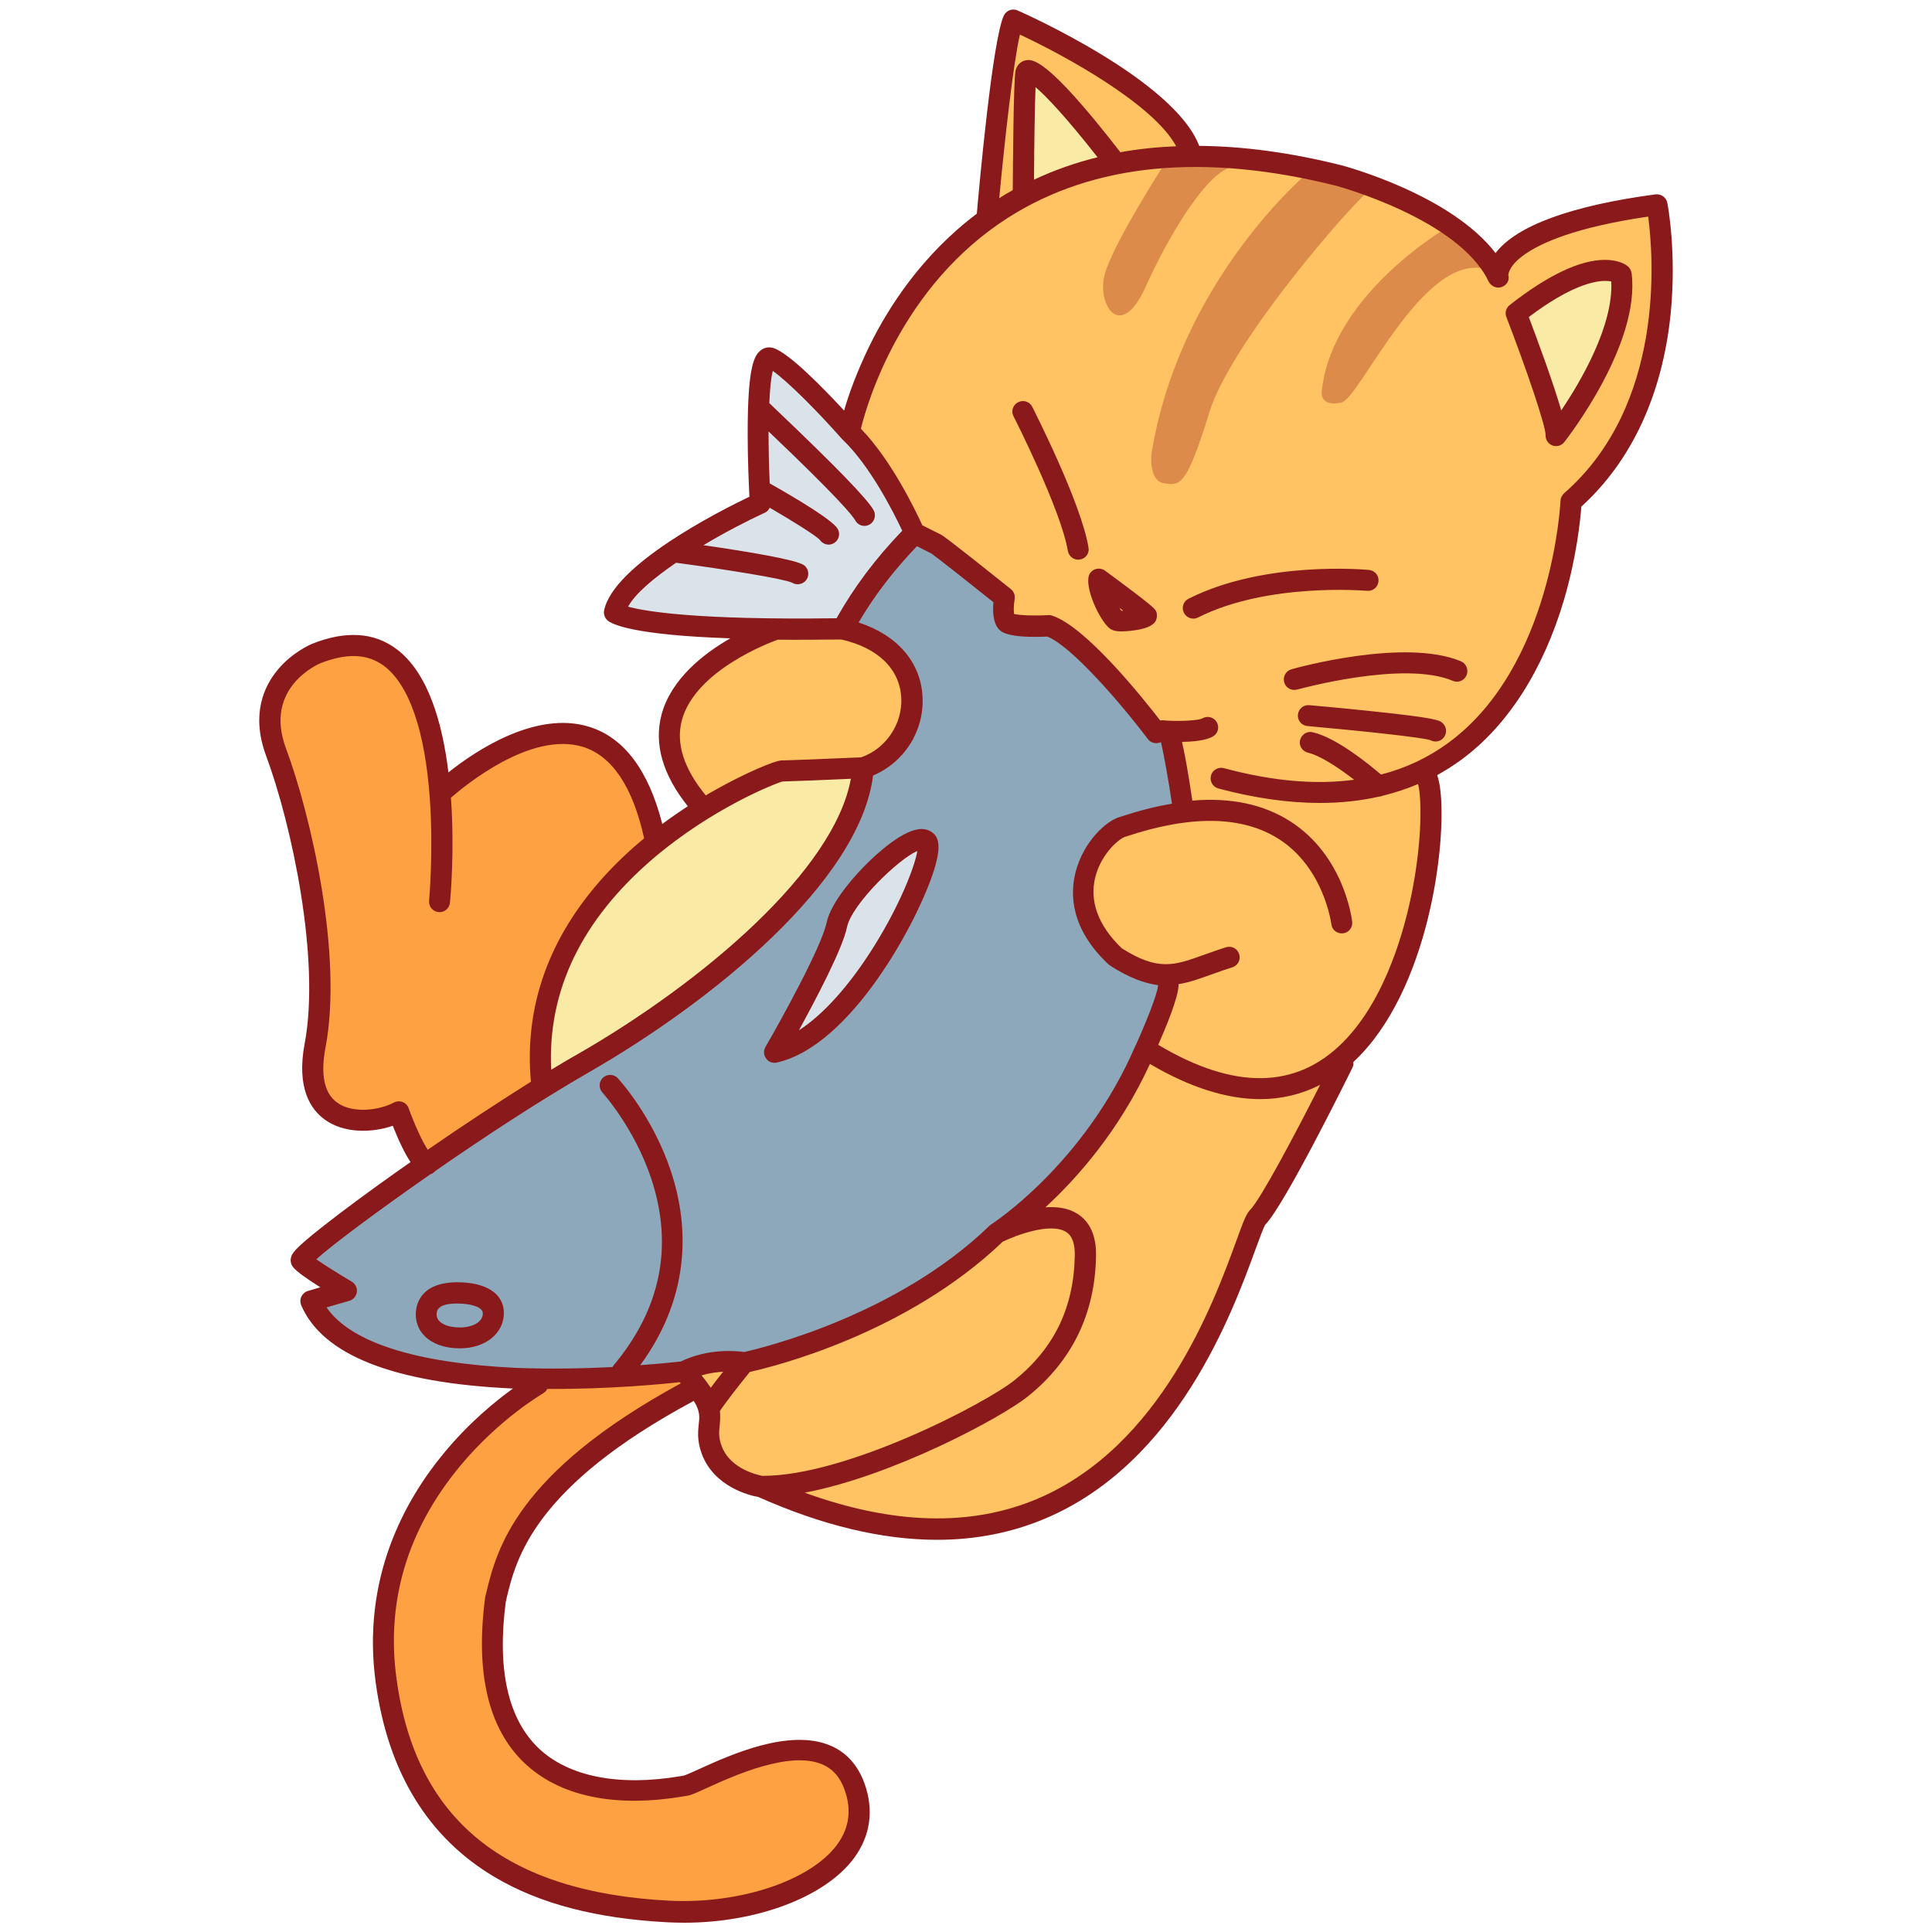 <svg id="Layer_3" enable-background="new 0 0 1000 1000" height="1000" viewBox="0 0 1000 1000" width="1000" xmlns="http://www.w3.org/2000/svg"><g><path d="m206.4 575.5c-13.6 7.5-51.7 10.4-43.3-34.3 8.5-44.7-6.6-115.2-20.2-151.9s20.7-50.8 20.7-50.8c50.2-20.2 62.5 36.3 64.8 80.7l.1-9c93.1-80.3 110.5 24 110.5 24s-27.4 33.7-43.3 51.6c-16 18-15.3 75.2-15.3 75.2l-59.4 41.5c-5.4-1.8-14.6-27-14.6-27zm236 349.3c-15-41.9-80.2-1.7-87.5-.7s-114.4 24.6-98.5-96.5c5.3-21.1 11.9-60.9 102.1-108.8 0 0 2.1-9.4-24.7-7.7-26.8 1.6-55.4 5.4-55.4 5.4s-92.5 52.6-78.5 153.7 94.5 116.4 146.4 119.1 111.1-22.6 96.1-64.5z" fill="#fea142"/><path d="m363.6 417.9c-54.2-61.2 37.6-92.1 37.6-92.1 34.8-11.2 70.1 12.6 71.5 39.9s-25.9 31.6-52.7 32-56.4 20.2-56.4 20.2zm494-311.9c-87 11.5-82.3 37.2-82.3 37.2-16.7-34.8-82.1-52.2-82.1-52.2-54.1-13.6-97-12.2-130.9-2.4 18.7-7.1 38.9-12.3 53.7-10-10.6-32.6-91.5-68.2-91.5-68.2-6 12.6-13.6 102.4-13.6 102.4s1.7-1 4.6-2.6c-62 41.7-75.8 113.3-75.8 113.3l33.6 52.2 46.6 33.3s-7.5 20.7 23 14.6c0 0 46.3 34.2 55.5 55.2l5.5-.6 5.2 20.9 4 21.6-31.7 6.9s-11.3 11.8-16.9 30.1 13.1 37.2 13.1 37.2l28.3 7.7-13 40.2s-25.5 63.7-76.8 95.1c0 0-79.4 62.6-130.7 67s-25.1 10-25.1 10 7.5 18.5 7.5 28.4c0 10 14.1 26.9 26.5 25.8 32.7.3 79.4-19.4 109-35.1-3 2.3-6.1 4.6-9.3 6.9 0 0-80.9 33.9-90.3 31-9.4-2.8 15.5 9.9 15.5 9.9s123.7 36.2 179.7-47.5c0 0 47-77.1 52.7-105.8 0 0 42.3-65.9 43.8-78.6 0 0-7.1 5.6-19.9 9.2 65.1-25.3 72.3-156.1 61.3-159.8-5.5 5.4-18.5 8.2-33.4 9.2 104.8-15.2 110.1-149.4 110.1-149.4 63.2-55.2 44.1-153.1 44.1-153.1z" fill="#ffc363"/><path d="m593 148.4c-12.7 28.2-24.5 10.3-21.6-4.7 2.8-15.1 33.4-62.1 33.4-62.1s46.1 2.8 33.4 4.7-32.5 33.9-45.2 62.1zm115.8-49.5-31.3-10s-66.9 55.5-81.5 146c0 0-1.7 14 6.7 15.3 8.3 1.3 11.6 1 23.3-36.9s79.5-114.4 82.8-114.4zm42.3 17.6s-60.9 34.3-66.9 85.2c0 0-2.1 9.2 10 6.7 9.8-2.1 41.9-77.5 74.8-69.2z" fill="#dc8b4a"/><path d="m605.7 502.7c-.3 7.6-13 40.2-13 40.2-27.3 63.8-76.8 95.1-76.8 95.1-53.2 51.6-130.7 67-130.7 67-8.9-6.3-31.3 4.7-31.3 4.7l-32.2.2c-69.6 15.4-139.7-12.6-153.8-25.3s11.5-16.6 11.5-16.6-16.6-10.6-22-13.3c-5.3-2.7 2-8.6 2-8.6l121.1-85.2c32.6-11.3 99.8-67.2 127.1-91.1s39.3-72.5 39.3-72.5c64.5-47.9-10.6-71.8-10.6-71.8l37.3-49.6 46.6 33.3c-2.7 22.3 23 14.6 23 14.6 23 14.6 55.5 55.2 55.5 55.2l5.5-.6 9.2 42.5-31.7 6.9c-27.8 28.5-18.8 53.3-3.9 67.3 14.5 13.9 27.9 7.6 27.9 7.6z" fill="#8da8ba"/><path d="m400.8 544.6s28.9-49.9 32.3-65.9 39.6-50.6 46.6-43.2c6.9 7.4-35.6 99.8-78.9 109.1zm35.3-219.2 37.3-49.6s-50.1-90.8-75.5-91.8c0 0-10.5 54.1-4.3 76.5 0 0-66 30.6-75.5 56.5-.1.1 64 14.3 118 8.4z" fill="#dae3ea"/><path d="m404.5 398.9c3.7 0 42.2-1.7 42.2-1.7s-18 95-166.3 163.7c-11.3-111.1 120.4-162 124.1-162zm126.5-361c-1 5.7-1.3 63-1.3 63s36.9-19 47.1-17.3c-29.1-37.7-44.8-51.4-45.8-45.7zm308.1 104.1s-13.9-11.5-54.3 20.2c0 0 20.9 54.6 20.7 63.3-.1 0 38-48.4 33.6-83.5z" fill="#f9eba5"/><path d="m863 105c-.5-2.8-3.2-4.7-6.1-4.4-43.6 5.8-72.2 16.3-82.8 30.4-23.1-30.1-77-44.7-79.6-45.4-26.2-6.6-50.8-9.9-73.8-10.1-12.9-34.1-90.6-68.6-94-70.1-2.7-1.2-5.8 0-7.1 2.6-5.9 12.5-12.7 87.6-14 102.6-28.3 21.3-45.7 48.3-55.5 68.3-6.7 13.7-10.9 25.6-13.2 33.6-10.3-11.1-28.1-29.5-36.4-32.3-2.3-.8-4.8-.4-6.7 1.1-3.4 2.6-6.9 8.3-6.8 44 0 13 .6 25.8.9 31.8-15.5 7.4-70.3 35.2-75.2 58.8-.4 1.9.3 3.9 1.7 5.2 2.3 2 13.2 7.6 63.6 9.3-14.1 8.1-30.7 21.2-35.6 39.5-4 15.2.6 31.1 13.6 47.4-4.2 2.8-8.7 5.8-13.2 9.2-7.1-27.8-19.8-44.7-37.8-50.3-27.5-8.6-58.9 12.4-72.9 23.6-3.1-25.6-10.5-51.6-26.8-63.8-11.7-8.8-26.5-9.7-43.9-2.7-.4.2-9.9 4.1-17.5 13.2-7.2 8.5-14.1 23.2-6.2 44.6 13.3 35.7 28.2 105.5 20 149-4.4 23.2 3.2 34.2 10.4 39.4 10.4 7.5 25.1 6.7 35.2 3.2 3.3 8.3 6.3 14.5 9.2 18.8-2.6 1.8-5.1 3.6-7.7 5.4-14.4 10.2-27.5 19.9-36.9 27.3-16.4 12.8-16.8 14.8-17.3 16.8-.4 1.6 0 3.3.9 4.6 1.6 2.3 7.6 6.5 14.3 10.7l-6.4 1.9c-1.5.4-2.7 1.5-3.4 2.9s-.7 3-.1 4.5c11.1 25.8 47.9 40.3 109.6 43.1-9 6.5-22.7 17.6-35.8 33.5-20.2 24.4-42.7 64.8-35.2 119 6.4 46.2 27.1 80 61.6 100.4 23.3 13.8 52.7 21.5 89.9 23.4 2.7.1 5.4.2 8.1.2 37.5 0 72.9-13.2 87.9-33.4 8.5-11.5 10.4-24.8 5.5-38.6-3.4-9.5-9.4-16.2-17.7-19.7-21.3-9-51.8 4.8-68.2 12.3-3 1.4-6.5 2.9-7.5 3.2-.4.1-.9.1-1.6.3-32.2 5.5-58.4.3-73.9-14.6-15.7-15.2-21.4-40.6-16.8-75.7.2-.7.4-1.4.5-2.2 4.9-20.1 14-57.3 96.8-101.7 3.3 5.3 3 8.3 2.6 11.8-.4 3.8-1 8.6 1.5 15.5 6.3 17.2 24.9 21.7 29.2 22.4 33.3 14.8 64.2 22.2 92.7 22.2 19.9 0 38.6-3.7 55.9-11 68.4-28.9 96.8-106.4 108.9-139.5 2-5.5 4.1-11.2 5-12.6 10-10.3 41.5-74 45.1-81.2.5-1 .6-2 .5-3 39.1-36.4 48.4-113.3 45-140.9-.3-2.5-.8-5.2-1.6-7.6 4.3-2.4 8.4-5 12.4-7.9 24.1-17.7 42.5-46.5 53.3-83.1 6.6-22.6 8.4-41.5 8.9-48 26-23.6 41.9-57.9 46.2-99.5 3.2-32.1-1.5-56.7-1.7-57.7zm-335.1-87.1c23.3 10.9 69 35.9 80.9 57.8-9.9.4-19.6 1.4-28.9 3.1-38.7-50-45.9-48.3-49.3-47.5-2.6.6-4.5 2.8-5 5.5-1 5.4-1.3 48.2-1.4 61.6-2.4 1.3-4.7 2.7-7 4.2 2.8-29.7 7.2-69.5 10.7-84.7zm40.2 63.5c-11.5 2.8-22.5 6.7-32.9 11.6.1-18.9.4-38.1.8-47.9 5.5 4.7 15.8 15.5 32.1 36.3zm-218.2 209.9h.2c26.2 3.5 55.7 8.3 59.9 10.3.9.6 1.9.8 2.9.8 1.7 0 3.4-.8 4.5-2.3 1.7-2.5 1.1-5.9-1.3-7.6-4.1-2.8-28.3-6.9-52-10.3 11-6.6 22.4-12.5 31.7-16.8 1.2-.5 2.1-1.5 2.6-2.6 11.9 6.9 23.9 14.4 26 16.7 1 1.5 2.8 2.4 4.5 2.4 1 0 1.9-.3 2.8-.8 2.6-1.6 3.4-4.9 1.8-7.5-2.7-4.4-20.4-15.1-35.1-23.4-.4-9.1-.6-18.4-.6-26.9 35.5 33.8 43.4 43.4 44.9 46.1 1 1.8 2.8 2.8 4.7 2.8.9 0 1.8-.2 2.7-.7 2.6-1.5 3.5-4.8 2.1-7.4-3.4-6-19.5-22.6-50.5-52.1-1.3-1.3-2.3-2.2-2.6-2.5-.2-.3-.5-.5-.8-.7 0 0-.1-.1-.1-.1.3-7.4.9-13.4 1.8-16.7 7.4 5.1 23 20.7 35.8 35.2.1.1.2.2.3.3 14.5 13.8 26.7 38.3 30.9 47.2-14.1 14.7-25 29.3-34 45.3-73 1-99.2-3.6-107.9-6 3.7-6.8 13.3-14.8 24.8-22.7zm3 81.6c6.9-26 46-40.5 49.7-41.8 9.8.1 20.8 0 32.9-.1 18.9 4.3 30.2 15.2 31 30.2.7 13.5-8 26.4-20.8 30.8-11.2.5-38.4 1.6-41.2 1.6-3.3 0-18.9 6.6-34 15.1-1.6.9-3.4 1.9-5.2 3-11.4-13.9-15.5-26.9-12.4-38.8zm-67.6 180.8c-2-41 15.8-77.8 53.1-109.6 30-25.5 62-38.3 66.6-39.6 4.5-.1 24.8-.9 35.4-1.4-8.5 47.2-76 104.9-141.5 142.6-4.2 2.3-8.8 5.1-13.6 8zm-73.8 19.9c-.5-1.5-1.7-2.7-3.2-3.2-1.5-.6-3.1-.4-4.5.3-7 3.8-21 6-29.3 0-6.7-4.8-8.7-14.5-6-28.6 9.1-48.1-7.7-120.5-20.5-154.8-11.6-31.2 16.5-43.4 17.6-43.9 13.8-5.5 24.6-5.1 33.2 1.3 13 9.8 21.2 33.6 23.7 68.9 1.9 27.6-.4 52.3-.4 52.6-.3 3 1.9 5.6 4.9 5.9s5.6-1.9 5.9-4.9c.2-2 2.5-26.5.5-54.3 6.9-6 41.4-34.7 68.4-26.3 15 4.7 25.7 20.6 31.6 47.3-7.1 5.9-14.2 12.5-20.9 19.9-28.6 31.6-41.2 67.3-37.7 106.1-16.4 10.3-34.9 22.4-53.4 35.2-2.7-4-6.7-12.7-9.9-21.5zm-42.5 103.1 11.8-3.4c2.1-.6 3.6-2.4 3.9-4.5.3-2.2-.8-4.3-2.6-5.4-6.6-3.9-14.1-8.6-18.4-11.6 8.1-7.3 31.3-24.7 59.1-44 1-.3 1.8-.9 2.5-1.7 25.5-17.7 54.5-36.7 79.2-50.9 64.3-36.9 140.5-98.9 147.4-153.8 16.1-6.8 26.5-23 25.6-40.7-.9-18-13.1-32-33.1-38.5 8.1-13.8 17.9-26.6 30.2-39.5l7.5 3.8c2.5 1.7 20 15.5 32.1 25.2-.4 4.3-.3 10.5 2.7 13.9 1.2 1.3 4.3 4.8 25.2 3.9 12.4 4.8 38.3 34.8 52 53 1.4 1.9 4 2.7 6.3 1.8.1-.1.3-.1.5-.1 1.4 5.6 3.9 19.6 5.7 31.7v.1c-8.5 1.4-17.4 3.7-26.8 6.8-7.1 1.9-18.9 12.7-23 28.3-3.1 11.7-2.7 29.6 17 48.1.2.2.5.4.8.6 9.8 6.3 17.8 9.2 24.8 10.1v.1c-.2 4.5-6.9 20.8-11.5 30.9 0 0 0 .1-.1.1-26.3 61.4-74.2 92.4-74.7 92.7-.3.2-.6.4-.9.7-48.3 46.8-118.2 63.4-127 65.4-4.2-.6-18.6-2-32.8 4.9-2.5.3-10.1 1.1-21 1.9 27.8-38 24.2-75.2 15.9-100.3-9.5-28.6-26.8-47.4-27.5-48.2-2-2.2-5.5-2.3-7.7-.3s-2.3 5.5-.3 7.7c.2.2 16.5 18.2 25.3 44.6 11.5 34.8 5 67.3-19.5 96.6-.2.3-.4.6-.6.9-14.6.7-32.2 1.1-50.1.4-51.9-2.5-85.4-13.2-97.9-31.3zm194.1 35.2c4-1.2 7.9-1.7 11.2-1.9-2.2 2.7-4.4 5.6-6.4 8.3-1.3-1.9-2.8-4-4.8-6.4zm-111.3 112c-.2.8-.4 1.7-.6 2.4 0 .2-.1.4-.1.6-5.1 38.9 1.6 67.5 20 85.3 18.3 17.6 47.1 23.7 83.2 17.5.6-.1 1-.2 1.3-.2 2-.3 4.5-1.4 10.4-4.1 13.8-6.3 42.6-19.3 59.5-12.2 5.5 2.3 9.4 6.7 11.7 13.3 3.7 10.3 2.3 19.9-4 28.4-13.8 18.6-50.3 30.7-86.7 28.9-85-4.4-131.2-41.8-141.2-114.4-5.6-40.2 5.4-77.3 32.6-110.3 20.4-24.7 42.9-37.7 43.2-37.9 1-.6 1.7-1.4 2.2-2.3 31.9.2 59.8-2.5 68.5-3.5l.6.6c-85.6 46.5-95.3 86.4-100.6 107.9zm121.7-75.5c-1.7-4.6-1.3-7.4-1-10.6.3-2.5.4-4.9.1-7.4 2-3.2 9-12.3 15.5-20.3 12.7-2.8 81.2-19.8 130.9-67.4 6.6-3.2 24.6-10.1 32.7-5.1 1.2.7 4.8 3 4.6 12.4-.5 26.9-10.7 47.9-31.2 64.4-15.1 12.1-87.2 49.7-130.6 49.5-2.3-.5-16.6-3.5-21-15.5zm273.6-122.2c-2 2-3.5 5.8-7.3 16.4-11.6 31.7-38.8 106.1-102.9 133.2-34.3 14.5-74.7 13.4-120.4-3.2 45.2-8.5 101.5-38.6 115.5-49.8 22.9-18.4 34.8-42.8 35.3-72.7.2-10.4-3.1-17.7-9.7-21.9-4.8-3-10.6-3.7-16.5-3.3 16.3-15 38.2-39.6 54.1-74.2 20.6 12.1 39.7 18.2 57.1 18.2 11 0 21.4-2.5 31-7.4-13.4 26.5-30.9 59.3-36.2 64.7zm162.5-370.9c-1.1 1-1.8 2.4-1.9 3.9 0 .9-4.1 85.6-57.9 125.2-10.5 7.7-22.1 13.2-35 16.5-6.3-5.4-23.3-19.2-35.4-21.9-2.9-.7-5.8 1.2-6.5 4.1s1.2 5.8 4.1 6.5c6.5 1.5 16.3 8.1 23.9 14-20 2.7-42.5.7-67.4-6-2.9-.8-5.9.9-6.7 3.8s.9 5.9 3.8 6.7c18.7 5 36.3 7.5 52.6 7.5 10.8 0 21-1.1 30.7-3.3.6 0 1.2-.2 1.7-.4 6.4-1.6 12.6-3.6 18.4-6.1 1.8 7 2.2 27.6-2.8 54.1-3.8 19.9-13.5 56.7-35.9 79.4-24.2 24.5-56.4 25-95.8 1.5 3.6-8.2 10.2-23.9 10.5-30.5 0-.3 0-.6 0-.9 5.7-.9 11.1-2.9 17-5 3.4-1.2 6.9-2.5 10.8-3.7 2.9-.9 4.5-3.9 3.6-6.8s-3.9-4.5-6.8-3.6c-4.2 1.3-8 2.7-11.4 3.9-15.3 5.5-23.7 8.6-42.6-3.4-12.2-11.7-16.9-24.5-13.6-37.1 3.3-12.5 12.8-19.9 15.4-20.6.1 0 .3-.1.4-.1 33.5-11.2 60.1-10.8 79 1.2 23.6 15 27.2 43.8 27.3 44.1.3 3 3 5.1 6 4.8s5.1-3 4.8-6c-.2-1.4-4.1-34.1-32.1-52-13.8-8.8-30.7-12.4-50.7-10.7 0-.1 0-.3 0-.4-2.3-15.4-4-24.5-5.3-30 5.7-.1 12.4-.7 16-2.8 2.6-1.5 3.5-4.8 2-7.4s-4.8-3.5-7.4-2c-1.9 1.1-10.5 1.6-18.4 1.2h-.1c-1.2-.2-2.4-.2-3.4-.1-8.8-11.4-38.7-48.9-56.1-54.3-.6-.2-1.3-.3-1.9-.2-7.1.4-14.7.1-17.6-.6-.3-1.6-.2-5 .3-7.7.3-2-.4-3.9-2-5.2-33.7-27-35.6-27.9-36.2-28.2l-9.6-4.8c-3.3-7.2-15.8-33.5-31.8-50 3.3-13.6 21-74.1 76.3-109.3 44.2-28.1 101.3-33.6 169.9-16.4.6.2 63.1 17.1 78.6 49.3 1.2 2.6 4.3 4.1 7 3 2.6-1 4.1-3.5 3.3-6.2.1-.9.7-5.2 8.6-10.7 8.4-5.9 26.2-14 63.8-19.5 2.7 20.5 8.9 97.4-43.5 143.2zm-408.8 294.8c.4 0 .8 0 1.1-.1 38.8-8.4 73.7-74.1 81.7-100.1 2.9-9.6 2.9-15 0-18.1-1.2-1.2-3.3-2.7-6.6-2.7-9.4 0-23.2 12.8-28.7 18.3-4.2 4.2-18.1 18.8-20.5 30.3-2.6 12.4-23.7 50.6-31.6 64.2-1.1 1.9-1 4.2.3 5.9 1 1.5 2.6 2.3 4.3 2.3zm37.6-70.2c2.5-12 27-35.6 36.4-39.4-1.2 7.5-8.5 27-22.4 49.3-12.7 20.3-26.3 35.4-38.9 43.5 8.9-16.3 22.6-42.2 24.9-53.4zm120.6-190.3c-.3 0-.6.1-.9.1-2.6 0-4.9-1.9-5.4-4.6-3.5-21.2-27.8-69.1-28.1-69.6-1.4-2.7-.3-6 2.4-7.3 2.7-1.4 6-.3 7.3 2.4 1 2 25.4 49.9 29.1 72.8.6 2.9-1.4 5.7-4.4 6.2zm61.1 30c-.8.4-1.6.6-2.4.6-2 0-3.9-1.1-4.9-3-1.4-2.7-.3-6 2.4-7.3 39.2-19.8 91.2-15.1 93.4-14.9 3 .3 5.2 2.9 4.9 5.9s-2.9 5.2-5.9 4.9c-.6 0-51.1-4.5-87.5 13.8zm-48.1-24.2c-1.5-1.1-3.5-1.4-5.3-.7s-3 2.3-3.3 4.1c-1.3 7.9 7 24.3 11.6 26.9 1.3.8 3 1.1 5.5 1.1.1 0 14.4-.1 17.5-5.1 1-1.7 1.1-3.8.3-5.5-.7-1.2-1.3-2.4-26.3-20.8zm8.4 20.7c-.3-.4-.7-.9-1-1.5.7.5 1.4 1 2 1.5-.3 0-.7 0-1 0zm178.7 33.4c-1.2 2.8-4.4 4.1-7.1 2.9-25.5-10.8-80 4.4-80.6 4.5-.5.1-1 .2-1.5.2-2.4 0-4.6-1.6-5.2-4-.8-2.9.9-5.9 3.8-6.7 2.4-.7 58.7-16.3 87.7-4.1 2.8 1.2 4 4.4 2.9 7.2zm-12.2 25c2.1 2.1 2.1 5.6 0 7.7-1.1 1.1-2.5 1.6-3.8 1.6-.9 0-1.9-.2-2.7-.7-4.8-1.5-35.8-4.8-63.7-7.3-3-.3-5.2-2.9-4.9-5.9s2.9-5.2 5.9-4.9c.2 0 16.1 1.4 32.1 3.1 34.3 3.6 35.4 4.7 37.1 6.4zm95.5-236.8c-1-.8-4.7-3.2-11.6-3.2-13 0-29.6 7.9-49.4 23.4-1.9 1.5-2.6 4-1.7 6.2 10.1 26.2 20.4 56.3 20.3 61.2-.1 2.3 1.4 4.5 3.6 5.3.6.2 1.2.3 1.8.3 1.6 0 3.2-.7 4.3-2.1 1.6-2.1 39.5-50.7 34.8-87.5-.2-1.4-1-2.7-2.1-3.6zm-34.3 74.7c-4.3-14.8-12.5-36.9-16.8-48.3 21.4-16.2 33.9-18.7 39.5-18.7 1.3 0 2.4.1 3.2.3 1.1 23-15.9 51.9-25.9 66.7zm-571.4 451.3c-20 0-21.5 12.7-21.5 16.6 0 10.5 9.2 17.6 22.8 17.6 13.2 0 22.8-7.7 22.8-18.3 0-9.9-9-15.9-24.1-15.9zm1.3 23.4c-6 0-12-2.1-12-6.7 0-1.6 0-5.7 10.6-5.7 6.6 0 13.3 1.6 13.3 5.1.1 4.2-4.9 7.3-11.9 7.3z" fill="#89191a"/></g></svg>